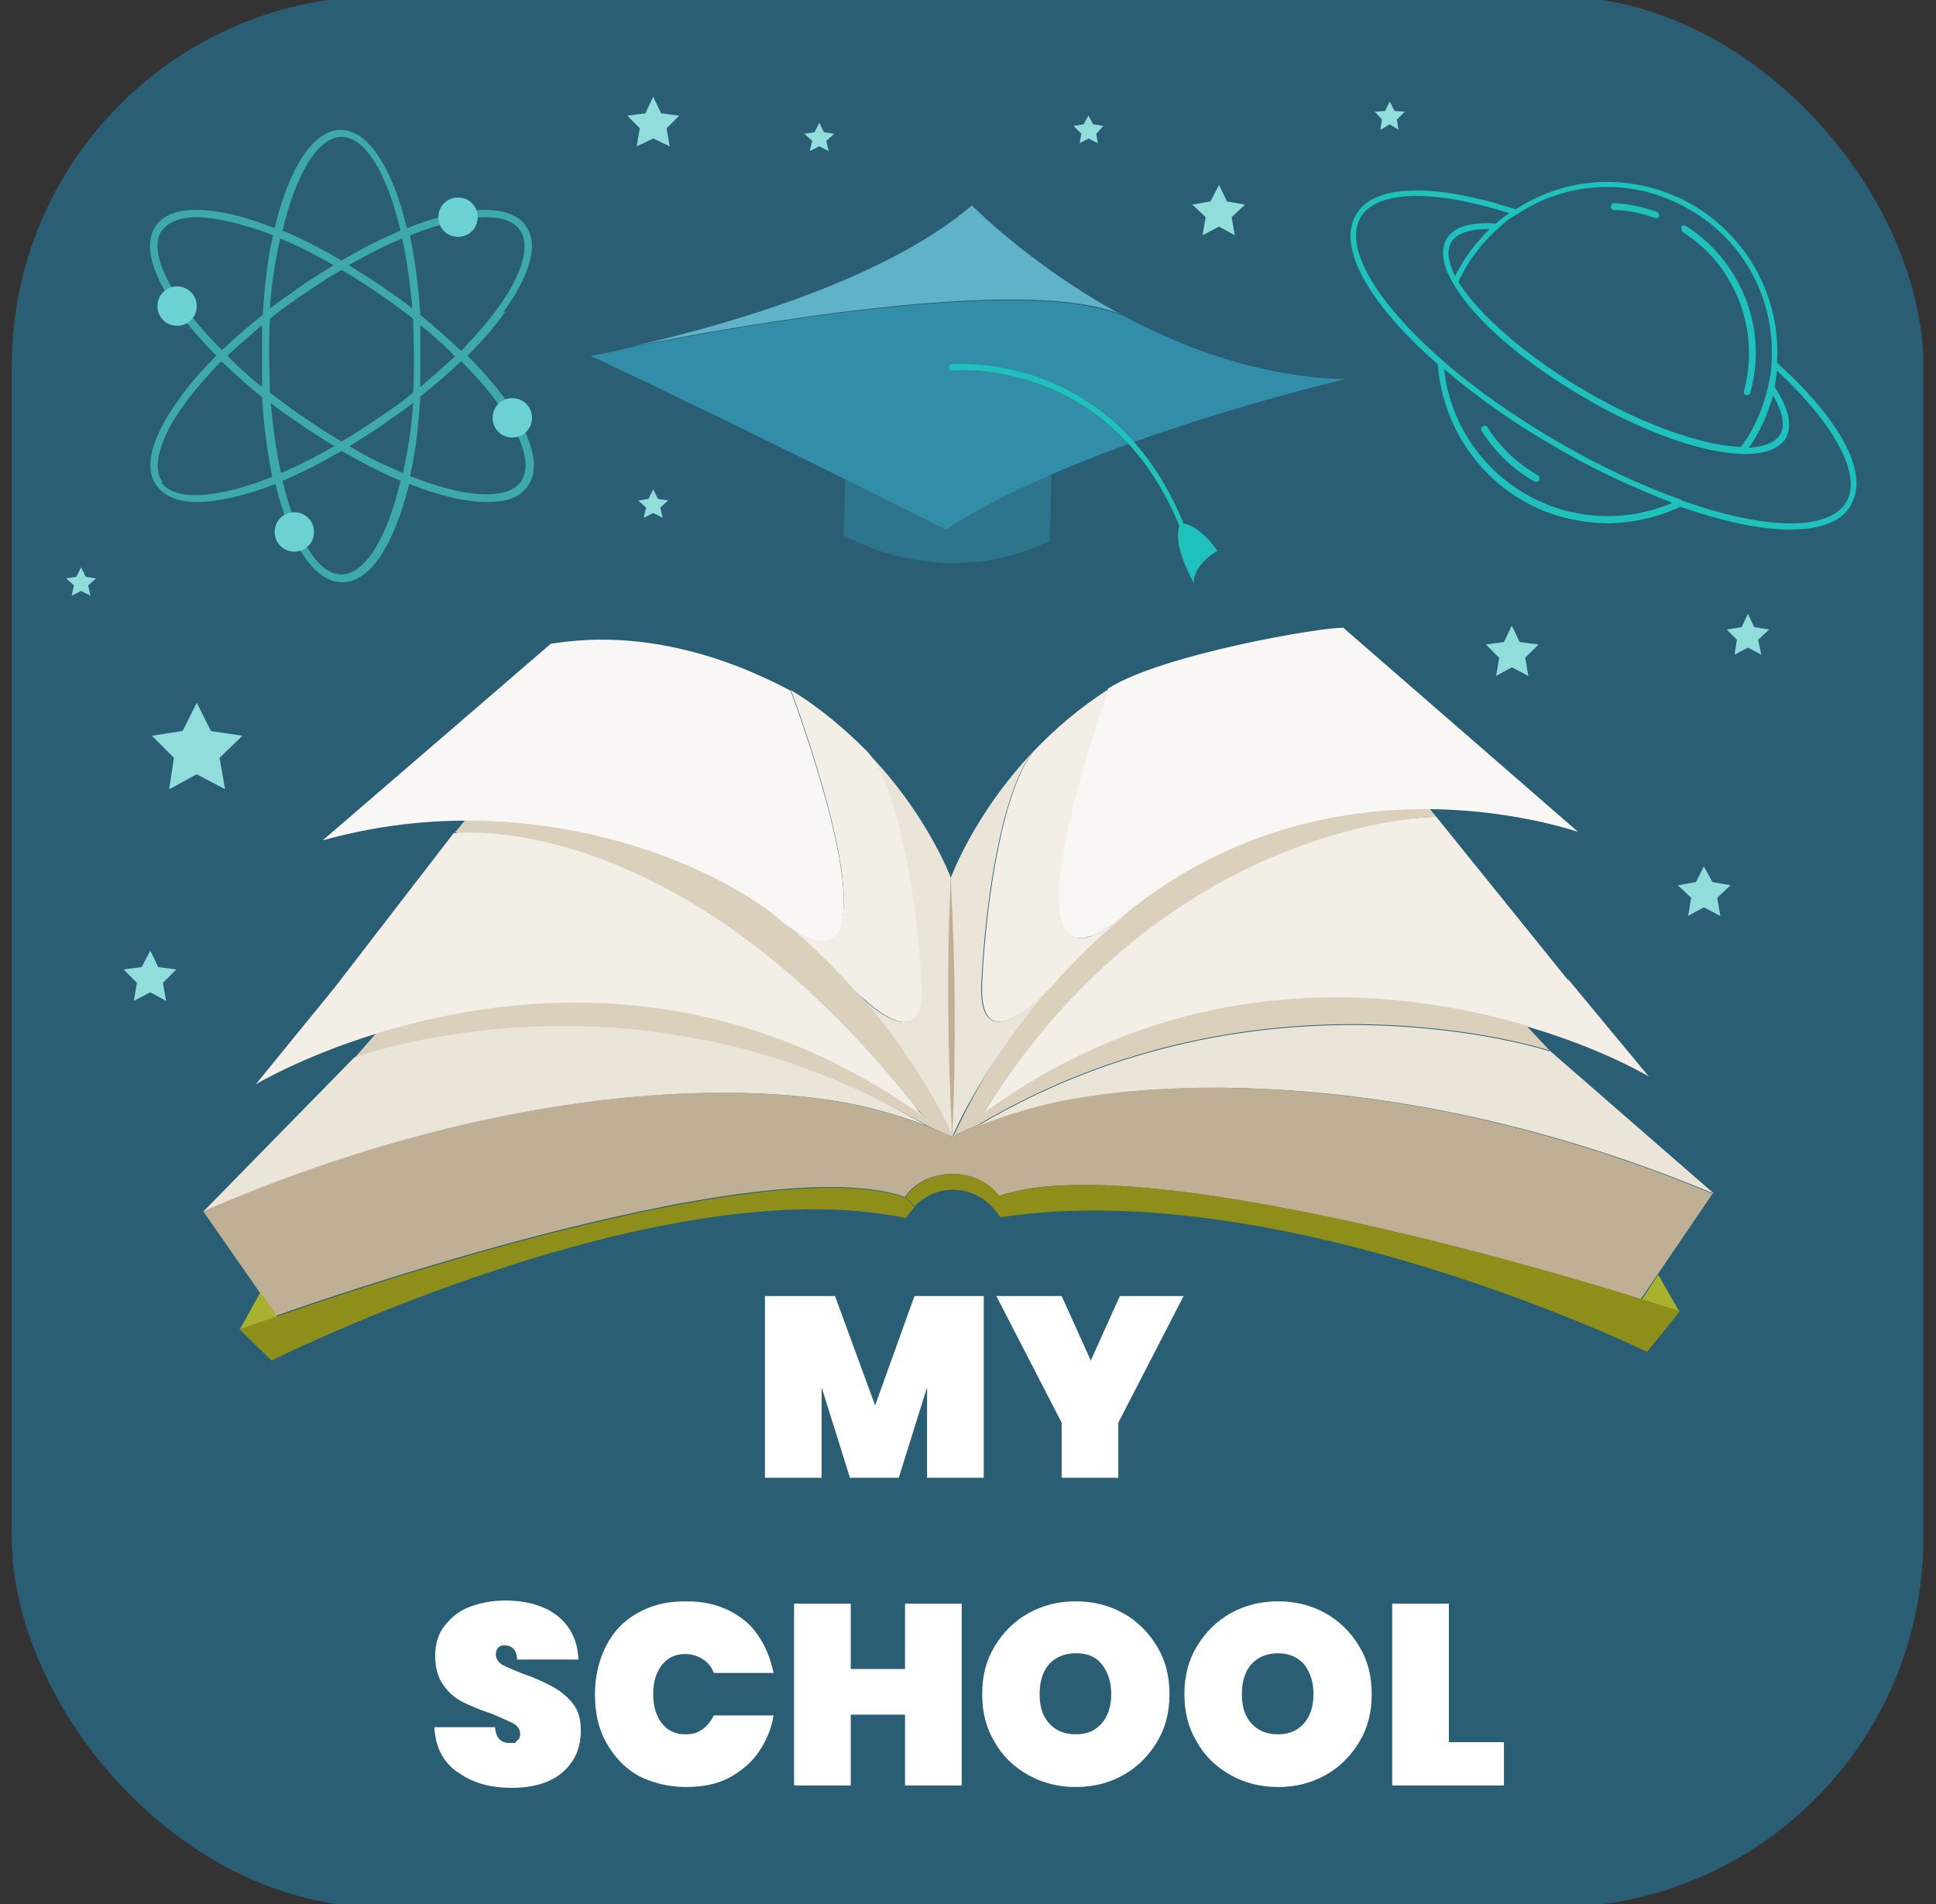 <?xml version="1.0" encoding="UTF-8"?>
<svg id="Layer_1" data-name="Layer 1" xmlns="http://www.w3.org/2000/svg" viewBox="0 0 246 242">
  <rect x="0" y="0" width="246" height="242" fill="#333333" stroke="none"/>
  <defs>
    <style>
      .cls-1 {
        fill: #fff;
      }

      .cls-2 {
        fill: #dbd0bc;
      }

      .cls-3 {
        fill: #6bd1d1;
      }

      .cls-4 {
        fill: #3ea9ab;
      }

      .cls-5 {
        fill: #2a5e74;
      }

      .cls-6 {
        fill: #eae5d8;
      }

      .cls-7 {
        fill: #2d748d;
      }

      .cls-8 {
        fill: #90dddb;
      }

      .cls-9 {
        fill: #1ec1bc;
      }

      .cls-10 {
        fill: #328ea8;
      }

      .cls-11 {
        fill: #f9f7f6;
      }

      .cls-12 {
        fill: #f3eee6;
      }

      .cls-13 {
        fill: #8e8e1b;
      }

      .cls-14 {
        fill: #5fb2c8;
      }

      .cls-15 {
        fill: #a9b22f;
      }

      .cls-16 {
        fill: #bfaf94;
      }
    </style>
  </defs>
  <rect class="cls-5" x="1.5" y="-.5" width="242.9" height="242.9" rx="47" ry="47"/>
  <g>
    <path class="cls-4" d="m64,39.6c3.4-4.7,4.5-8.6,2.8-10.9-2-2.9-7.8-2.6-15.1.3-1.8-7.6-4.9-12.5-8.4-12.5s-6.6,4.9-8.4,12.5c-7.3-2.9-13.1-3.2-15.1-.3-2.3,3.3.9,9.7,7.7,16.5-1.9,1.9-3.5,3.7-4.8,5.6-3.4,4.7-4.5,8.6-2.8,10.9,1,1.4,2.8,2.1,5.2,2.1s6.1-.8,9.9-2.3c1.8,7.6,4.9,12.5,8.5,12.5s6.6-4.9,8.5-12.5c3.8,1.5,7.2,2.3,9.9,2.3s4.3-.7,5.2-2.1c2.3-3.3-.9-9.7-7.7-16.5,1.9-1.9,3.5-3.7,4.8-5.6Zm-2.3-12c2.1,0,3.6.5,4.4,1.7,1.3,1.9.3,5.5-2.8,9.8-1.3,1.8-2.9,3.6-4.7,5.5-1.6-1.5-3.3-3-5.2-4.6-.2-3.7-.7-7-1.3-10.1,3.8-1.5,7.2-2.3,9.7-2.3Zm-8.3,13.7c1.6,1.3,3.1,2.6,4.4,4-1.4,1.3-2.9,2.6-4.4,3.9,0-1.3,0-2.6,0-4s0-2.7,0-3.9Zm-.8,3.9c0,1.6,0,3.2-.1,4.7-1.2,1-2.5,1.9-3.8,2.8-1.8,1.2-3.5,2.4-5.3,3.4-1.8-1-3.5-2.2-5.3-3.4-1.3-.9-2.6-1.9-3.8-2.8,0-1.5-.1-3.1-.1-4.7s0-3.2.1-4.7c1.2-1,2.5-1.9,3.8-2.8,1.8-1.2,3.5-2.4,5.3-3.4,1.8,1,3.5,2.2,5.3,3.4,1.3.9,2.6,1.9,3.8,2.8,0,1.5.1,3.1.1,4.7Zm-.2-6c-1-.8-2.1-1.6-3.2-2.3-1.6-1.2-3.3-2.2-4.9-3.2,2.3-1.3,4.6-2.5,6.8-3.4.6,2.7,1,5.7,1.3,8.9Zm-9-21.8c3.1,0,5.8,4.8,7.5,11.9-2.4,1-4.9,2.3-7.5,3.8-2.6-1.5-5.1-2.8-7.5-3.8,1.7-7.2,4.5-11.9,7.5-11.9Zm-7.8,12.9c2.2.9,4.5,2.1,6.8,3.4-1.6,1-3.3,2-4.9,3.2-1.1.8-2.2,1.5-3.2,2.3.2-3.2.7-6.2,1.3-8.9Zm-15-1c.8-1.1,2.3-1.7,4.4-1.7s5.9.8,9.7,2.3c-.7,3-1.1,6.4-1.3,10.1-1.9,1.5-3.6,3-5.2,4.5-6.3-6.3-9.6-12.4-7.6-15.3Zm12.7,19.9c-1.6-1.3-3.1-2.6-4.4-4,1.4-1.3,2.9-2.6,4.4-3.9,0,1.3,0,2.6,0,4s0,2.7,0,3.9Zm-12.7,12c-1.3-1.9-.3-5.5,2.8-9.8,1.3-1.8,2.9-3.6,4.7-5.5,1.6,1.5,3.3,3,5.2,4.6.2,3.7.7,7,1.3,10.1-6.8,2.7-12.3,3.2-14.1.7Zm13.8-10c1,.8,2.1,1.6,3.2,2.3,1.6,1.2,3.3,2.2,4.9,3.2-2.3,1.3-4.6,2.5-6.8,3.4-.6-2.7-1-5.7-1.3-8.9Zm9,21.8c-3.1,0-5.8-4.8-7.5-11.9,2.4-1,4.9-2.3,7.5-3.8,2.6,1.5,5.1,2.8,7.5,3.8-1.7,7.2-4.5,11.9-7.5,11.9Zm7.8-12.9c-2.2-.9-4.5-2-6.8-3.4,1.6-1,3.3-2,4.9-3.2,1.1-.8,2.2-1.5,3.2-2.3-.2,3.2-.7,6.2-1.3,8.9Zm15,1.1c-1.8,2.5-7.3,2-14.1-.7.7-3,1.1-6.4,1.3-10.1,1.9-1.5,3.6-3,5.2-4.5,6.3,6.3,9.6,12.4,7.6,15.3Z"/>
    <path class="cls-3" d="m25,38.9c0,1.4-1.1,2.5-2.5,2.5s-2.5-1.1-2.5-2.5,1.1-2.5,2.5-2.5,2.5,1.1,2.5,2.5Z"/>
    <path class="cls-3" d="m67.6,53.1c0,1.4-1.1,2.5-2.5,2.5s-2.5-1.1-2.5-2.5,1.1-2.5,2.5-2.5,2.5,1.1,2.5,2.5Z"/>
    <path class="cls-3" d="m60.7,27.6c0,1.4-1.1,2.5-2.5,2.5s-2.5-1.1-2.5-2.5,1.1-2.5,2.5-2.5,2.5,1.1,2.5,2.5Z"/>
    <path class="cls-3" d="m39.9,67.6c0,1.4-1.1,2.5-2.5,2.5s-2.5-1.1-2.5-2.5,1.1-2.5,2.5-2.5,2.5,1.1,2.5,2.5Z"/>
  </g>
  <g>
    <g>
      <path class="cls-7" d="m133.6,60.2l-.2,8.5c-13.9,6.8-26.2-.7-26.2-.7l.2-7.2c7.4,3.7,12.8,6.4,12.8,6.4,3.8-2.5,8.5-4.8,13.4-7Z"/>
      <path class="cls-10" d="m142.3,39.9c7.9,4.3,17.8,8,28.6,8.3,0,0-20.3,4.7-37.3,12.1-4.9,2.1-9.6,4.5-13.4,7,0,0-5.4-2.7-12.8-6.4-9.9-4.9-23.4-11.5-32.4-15.7,0,0,0,0,0,0,0,0,0,0,.2,0,0,0,0,0,0,0,.6-.1,2.3-.4,4.7-1,13.4-2.7,50.1-9.2,62.3-4.2Z"/>
      <path class="cls-14" d="m80,44.1c9.8-2.2,31.7-7.9,43.5-18,0,0,7.3,7.5,18.8,13.8-12.2-5-48.9,1.5-62.3,4.2Z"/>
    </g>
    <path class="cls-9" d="m150,66.9c0,0-.2,0-.2-.2-8.9-21.5-28.7-19.7-28.9-19.6-.2,0-.3-.1-.3-.4,0-.2.1-.4.3-.4.2,0,20.3-1.9,29.4,20,0,.2,0,.4,0,.6,0,0,0,0-.2,0Z"/>
    <path class="cls-9" d="m150,66.5s2.1-.2,4.7,3.5c0,0-3.1,1.7-3,4.1,0,0-3-5.2-1.7-7.6Z"/>
  </g>
  <path class="cls-9" d="m204.7,26.3c0,.2.2.4.4.4,1.8,0,3.5.4,5.2,1,.2,0,.5,0,.5-.2h0c0-.2,0-.5-.3-.6-1.8-.6-3.6-1-5.4-1.1-.2,0-.4.2-.4.4Zm9,2.6c-.1.2,0,.5.1.6,2.4,1.5,4.5,3.6,5.9,6.1,2.5,4.2,3.2,9.4,1.9,14.1,0,.2,0,.5.3.5h0c.2,0,.5,0,.5-.3,1.4-5,.7-10.3-2-14.8-1.5-2.6-3.7-4.8-6.2-6.4-.2-.1-.5,0-.6.1h0Zm-25.3,25.3h0c-.2.1-.3.4-.1.6,1.7,2.7,4,4.9,6.7,6.4.2.1.5,0,.6-.2h0c.1-.2,0-.5-.2-.6-2.6-1.5-4.8-3.6-6.4-6.1-.1-.2-.4-.3-.6-.1Zm46.8,9.9c2.3-3.9-1.2-10.6-9.4-18,.5-8.2-3.6-15.8-10.6-20-7.1-4.1-15.7-4-22.6.5-10.5-3.4-18.1-3.2-20.3.7-2.4,4.1,1.5,11.2,10.4,19,.5,7.1,4.5,13.6,10.6,17.2,3.3,2,7.1,2.9,10.8,3,3.2,0,6.4-.7,9.4-2.1,5.5,1.9,10.2,2.9,13.9,2.9,3.9,0,6.6-1,7.8-3.1Zm-20.4-37.4c6.9,4,10.8,11.5,10.3,19.4,0,1-.2,1.9-.4,2.9-.5,2.2-1.3,4.3-2.4,6.2-.3.5-.7,1.1-1.1,1.6-5-.2-12.6-2.9-19.9-7.2-7.3-4.3-13.4-9.6-16-13.8.3-.6.6-1.2.9-1.7,1.1-1.9,2.6-3.7,4.2-5.1.7-.7,1.5-1.3,2.4-1.8,6.7-4.4,15.1-4.6,22-.5Zm10.4,23.4c1.3,2.2,1.7,3.9,1,5.1-.6,1-2,1.6-4,1.7.3-.4.5-.8.8-1.2,1-1.7,1.8-3.6,2.3-5.5Zm-39.6-16.3c-.2.4-.5.8-.7,1.3-.9-1.8-1.1-3.3-.5-4.3.7-1.2,2.4-1.7,4.9-1.7-1.4,1.4-2.7,2.9-3.7,4.7Zm8.1,28.9c-5.7-3.4-9.5-9.2-10.2-15.8,4,3.4,8.7,6.8,13.8,9.7,5,3,10.3,5.4,15.2,7.3-6.1,2.6-13,2.2-18.8-1.2Zm19.9.8c-5.1-1.8-10.6-4.4-15.9-7.5-5.3-3.1-10.3-6.6-14.4-10.2-8.6-7.5-12.6-14.5-10.4-18.2,2-3.4,9.2-3.6,18.9-.5-.6.4-1.2.8-1.7,1.3-3.2-.2-5.4.4-6.3,2-.8,1.4-.5,3.4.9,5.7,2.6,4.5,8.7,9.8,16.4,14.3,7.6,4.5,15.3,7.2,20.4,7.3,0,0,.2,0,.2,0,2.6,0,4.4-.7,5.2-2,.9-1.6.4-3.8-1.4-6.5.1-.7.2-1.4.3-2.1,7.4,6.9,10.8,13.3,8.8,16.7-2.2,3.7-10.2,3.6-20.9-.2Z"/>
  <g>
    <path class="cls-16" d="m117.8,143.1c2,.8,3,1.3,3.1,1.4h0s0,0,0,0h0c.1,0,1.2-.6,3.1-1.4,0,0,0,0,0,0,1.8-.7,4.4-1.6,7.7-2.5h0c14-3.6,46.9-5.2,85.9,11.1l-7,10.3-2.1,3.1s-62.3-19.9-81.6-13.1c0,0-1.8-2.9-6-2.8-4.2,0-5.9,2.9-5.9,2.9-19.4-6.6-79.9,15.1-79.9,15.1l-2.2-3.1-7.1-10.2c38.9-16.8,70.1-16.6,84.2-13.2,0,0,0,0,0,0,3.3.8,5.9,1.7,7.7,2.4Z"/>
    <polygon class="cls-15" points="210.7 162 213.4 166.7 208.6 165.2 210.7 162"/>
    <path class="cls-13" d="m213.4,166.7l-4.1,5.1s-46.3-22.6-82.2-17.1c0,0-1.9-3.5-6-3.5-2.3,0-3.9,1.1-4.9,2.1l-1.1-1.2s1.7-2.9,5.9-2.9c4.2,0,6,2.8,6,2.8,19.3-6.8,81.6,13.1,81.6,13.1l4.8,1.5Z"/>
    <path class="cls-6" d="m196.9,133.6s-36.6-12-72.7,9.5c1.8-.7,4.4-1.6,7.7-2.5h0c14-3.6,46.9-5.2,85.9,11.1l-20.9-18.2Z"/>
    <path class="cls-12" d="m199.2,124.5l-16.7-20.7s-34.4-.2-57.6,37.8c2.9-2.1,5.9-4,8.8-5.6,0,0,0,0,0,0,23.3-12.7,46.1-9.8,60.5-5.5,9.5,2.8,15.3,6.3,15.3,6.3l-10.2-12.3Z"/>
    <path class="cls-2" d="m194.1,130.5l2.8,3s-36.6-12-72.7,9.5c0,0,0,0,0,0-1.9.8-2.9,1.3-3.1,1.4,1.3-1,2.5-2,3.8-2.9,2.9-2.1,5.9-4,8.8-5.6,0,0,0,0,0,0,23.3-12.7,46.1-9.8,60.5-5.5Z"/>
    <path class="cls-2" d="m181.2,102.2l1.3,1.6s-34.3.2-57.6,37.8c-1.3.9-2.5,1.9-3.8,2.9h0s0,0,0,0h0s0,0,0,0h0c.1-.1,19.9-46.7,60.1-42.3Z"/>
    <path class="cls-11" d="m170.6,79.8c-2.1-.2-22.9,3.3-29.8,7.7,0,0-15.3,42.3,1.6,29.2,0,0,.1-.1.2-.2.2-.2.4-.3.6-.5,0,0,.1-.1.2-.2,24.9-19.8,52.9-11.4,57.1-10.1l-29.9-26Z"/>
    <path class="cls-12" d="m140.9,87.5s-15.3,42.3,1.6,29.2c-3.4,2.8-6.3,5.7-8.9,8.7,0,0,0,0,0,0-.4.4-9.3,10.1-8.8-.5.5-10.8,2.7-24.8,6.6-29.5,2.6-2.7,5.8-5.5,9.6-7.9Z"/>
    <path class="cls-6" d="m124.7,124.9c-.5,10.6,8.5.9,8.8.5-8.3,9.5-12.3,18.5-12.5,19.1h0s0,0,0,0h0s0,0,0,0l-.2-32.9s2.9-8.1,10.5-16.1c-3.9,4.7-6.1,18.6-6.6,29.5Z"/>
    <path class="cls-6" d="m120.8,111.6l.2,32.9h0s0,0,0,0h0c-.3-.6-4.3-9.5-12.7-18.9,1,1.1,9.3,9.5,8.7-.7-.6-10.8-3-24.7-6.9-29.4,7.7,7.9,10.7,16,10.7,16Z"/>
    <path class="cls-2" d="m121,144.5h0c-1.3-1-2.6-2-3.8-2.9-33.3-31.8-59.4-35.8-59.4-35.8l2-2.4c43.6-.4,61.3,41,61.3,41Z"/>
    <path class="cls-2" d="m121,144.5c-.1,0-1.2-.6-3.1-1.4-36-20.9-72.1-8.9-72.8-8.7l2.7-3.1c14.4-4.5,37.1-7.7,60.5,4.8,0,0,0,0,0,0,3,1.6,5.9,3.4,8.9,5.5,1.3.9,2.6,1.9,3.8,2.9Z"/>
    <path class="cls-12" d="m117.1,124.9c.6,10.2-7.7,1.8-8.7.7,0,0-.1-.1-.1-.1-2.6-2.9-5.6-5.8-9-8.6,17.1,12.9,1.2-29.2,1.2-29.2h0c3.8,2.3,7,5.1,9.7,7.8,4,4.6,6.3,18.6,6.9,29.4Z"/>
    <path class="cls-13" d="m115.1,152.2l1.1,1.2c-.7.8-1.1,1.4-1.1,1.4-31.2-6.6-80.6,18.1-80.6,18.1l-4.1-4,4.8-1.6s60.5-21.7,79.9-15.1Z"/>
    <path class="cls-6" d="m45,134.4h0l-19.1,19.5c38.9-16.8,70.1-16.6,84.2-13.2,0,0,0,0,0,0,3.3.8,5.9,1.7,7.7,2.4-36.9-21.9-72.1-8.9-72.8-8.7Z"/>
    <path class="cls-12" d="m57.7,105.8l-15.1,19.6-10.1,12.4s5.8-3.5,15.2-6.4c14.4-4.5,37.1-7.7,60.5,4.8,0,0,0,0,0,0,3,1.6,5.9,3.4,8.9,5.5-30.6-39.5-59.4-35.8-59.4-35.8Z"/>
    <path class="cls-11" d="m100.5,87.8h0c-16.5-8.8-28.5-6.2-30.5-6l-29,25c24.2-6.8,47,1.5,57.3,9.4,0,0,.1.1.2.2.2.1.4.3.6.5,0,0,.2.1.2.2,17.1,12.9,1.2-29.2,1.2-29.2Z"/>
    <polygon class="cls-15" points="33.1 164.2 35.2 167.3 30.5 168.9 33.1 164.2"/>
    <path class="cls-16" d="m120.8,111.6c.6,10.9.7,22,.2,32.9-.6-11-.7-22-.2-32.9h0Z"/>
  </g>
  <polygon class="cls-8" points="192.1 79.5 193.1 81.6 195.5 81.9 193.8 83.6 194.2 85.9 192.1 84.8 190.1 85.9 190.5 83.6 188.8 81.9 191.1 81.6 192.1 79.5"/>
  <polygon class="cls-8" points="19.1 120.8 20.1 122.9 22.4 123.2 20.7 124.9 21.1 127.2 19.1 126.1 17 127.2 17.4 124.9 15.7 123.2 18 122.9 19.1 120.8"/>
  <polygon class="cls-8" points="83 12.3 84 14.4 86.3 14.7 84.7 16.3 85.1 18.6 83 17.6 80.9 18.6 81.3 16.3 79.7 14.7 82 14.4 83 12.3"/>
  <polygon class="cls-8" points="154.9 23.5 155.9 25.6 158.2 26 156.5 27.6 156.9 29.9 154.9 28.8 152.8 29.9 153.2 27.6 151.5 26 153.8 25.6 154.9 23.5"/>
  <polygon class="cls-8" points="216.5 110.1 217.6 112.1 219.9 112.5 218.2 114.1 218.6 116.4 216.5 115.3 214.5 116.4 214.9 114.1 213.2 112.5 215.5 112.1 216.5 110.1"/>
  <polygon class="cls-8" points="83 62.2 83.6 63.4 84.9 63.6 83.9 64.5 84.2 65.8 83 65.2 81.8 65.8 82.1 64.5 81.1 63.6 82.4 63.4 83 62.2"/>
  <polygon class="cls-8" points="176.6 12.9 177.2 14.1 178.5 14.2 177.5 15.2 177.7 16.5 176.6 15.8 175.4 16.5 175.6 15.2 174.7 14.2 176 14.1 176.6 12.9"/>
  <polygon class="cls-8" points="138.3 14.7 138.9 15.8 140.2 16 139.3 17 139.5 18.2 138.3 17.6 137.2 18.2 137.4 17 136.4 16 137.7 15.8 138.3 14.7"/>
  <polygon class="cls-8" points="104.1 15.6 104.7 16.8 106 17 105 17.9 105.3 19.2 104.1 18.6 102.9 19.2 103.2 17.9 102.2 17 103.5 16.8 104.1 15.6"/>
  <polygon class="cls-8" points="10.3 72.1 10.9 73.3 12.2 73.5 11.2 74.4 11.5 75.7 10.3 75.1 9.1 75.7 9.4 74.4 8.4 73.5 9.7 73.3 10.3 72.1"/>
  <polygon class="cls-8" points="222.1 78 222.9 79.7 224.8 80 223.4 81.3 223.8 83.2 222.1 82.3 220.4 83.2 220.7 81.3 219.4 80 221.3 79.7 222.1 78"/>
  <polygon class="cls-8" points="25 89.3 26.8 92.9 30.8 93.5 27.9 96.3 28.6 100.3 25 98.4 21.5 100.3 22.1 96.3 19.3 93.5 23.2 92.9 25 89.3"/>
  <g>
    <path class="cls-1" d="m125,164.7v23.1h-7.2v-11.5l-3.6,11.5h-6.2l-3.6-11.5v11.5h-7.2v-23.1h8.9l5.1,13.9,5-13.9h8.8Z"/>
    <path class="cls-1" d="m150.4,164.7l-8.3,16.1v7h-7.2v-7l-8.3-16.1h8.3l3.7,8.2,3.7-8.2h8.2Z"/>
    <path class="cls-1" d="m58.1,225.2c-1.8-1.3-2.8-3.2-2.9-5.7h7.7c.1,1.3.7,2,1.8,2s.7,0,1-.3c.3-.2.4-.5.4-.9s-.3-1-.9-1.3c-.6-.3-1.5-.7-2.7-1.2-1.5-.5-2.7-1-3.7-1.5s-1.8-1.2-2.5-2.2c-.7-1-1-2.2-1-3.7,0-1.5.4-2.8,1.2-3.8s1.8-1.9,3.2-2.4c1.3-.5,2.8-.8,4.5-.8,2.8,0,5.1.7,6.7,2s2.5,3.1,2.6,5.5h-7.8c0-.7-.2-1.1-.5-1.4-.3-.3-.7-.4-1.1-.4s-.6.1-.8.3c-.2.2-.3.5-.3.9s.3,1,.9,1.3c.6.3,1.5.7,2.8,1.2,1.5.5,2.7,1.1,3.6,1.6.9.5,1.8,1.2,2.5,2.1.7.9,1,2,1,3.4s-.3,2.7-1,3.8c-.7,1.1-1.7,2-3,2.6s-2.9.9-4.7.9c-2.8,0-5-.6-6.8-1.9Z"/>
    <path class="cls-1" d="m77,209.2c.9-1.8,2.2-3.2,4-4.2,1.7-1,3.7-1.5,6.1-1.5s3.8.4,5.4,1.1c1.6.8,2.9,1.8,3.8,3.2,1,1.4,1.6,3,2,4.8h-7.6c-.3-.8-.8-1.4-1.5-1.8-.6-.4-1.4-.6-2.2-.6-1.2,0-2.2.5-2.9,1.4-.7.9-1.1,2.1-1.1,3.7s.4,2.8,1.1,3.7c.7.9,1.7,1.4,2.9,1.4s1.6-.2,2.2-.6c.6-.4,1.1-1,1.5-1.8h7.6c-.3,1.8-1,3.4-2,4.8-1,1.4-2.3,2.4-3.8,3.2-1.6.8-3.4,1.1-5.4,1.1s-4.3-.5-6.1-1.5c-1.7-1-3-2.4-4-4.2s-1.4-3.8-1.4-6.1.5-4.3,1.4-6.1Z"/>
    <path class="cls-1" d="m122.2,203.8v23.1h-7.2v-9h-6.9v9h-7.2v-23.1h7.2v8.3h6.9v-8.3h7.2Z"/>
    <path class="cls-1" d="m130.7,225.6c-1.8-1-3.3-2.4-4.3-4.2-1.1-1.8-1.6-3.8-1.6-6.1s.5-4.3,1.6-6.1c1.1-1.8,2.5-3.2,4.3-4.2,1.8-1,3.8-1.5,6-1.5s4.2.5,6,1.5c1.8,1,3.2,2.4,4.3,4.2,1.1,1.8,1.6,3.8,1.6,6.1s-.5,4.3-1.6,6.1c-1.1,1.8-2.5,3.2-4.3,4.2-1.8,1-3.8,1.5-6,1.5s-4.2-.5-6-1.5Zm9.3-6.6c.8-.9,1.2-2.2,1.2-3.7s-.4-2.8-1.2-3.8-1.9-1.4-3.3-1.4-2.6.5-3.4,1.4-1.2,2.2-1.2,3.8.4,2.8,1.2,3.7,1.9,1.4,3.4,1.4,2.5-.5,3.3-1.4Z"/>
    <path class="cls-1" d="m156.4,225.6c-1.8-1-3.3-2.4-4.3-4.2-1.1-1.8-1.6-3.8-1.6-6.1s.5-4.3,1.6-6.1c1.1-1.8,2.5-3.2,4.3-4.2,1.8-1,3.8-1.5,6-1.5s4.2.5,6,1.5c1.8,1,3.2,2.4,4.3,4.2,1.1,1.8,1.6,3.8,1.6,6.1s-.5,4.3-1.6,6.1c-1.1,1.8-2.5,3.2-4.3,4.2s-3.8,1.5-6,1.5-4.2-.5-6-1.5Zm9.3-6.6c.8-.9,1.2-2.2,1.2-3.7s-.4-2.8-1.2-3.8c-.8-.9-1.9-1.4-3.3-1.4s-2.6.5-3.4,1.4c-.8.9-1.2,2.2-1.2,3.8s.4,2.8,1.2,3.7c.8.9,1.9,1.4,3.4,1.4s2.5-.5,3.3-1.4Z"/>
    <path class="cls-1" d="m184.1,221.4h7v5.5h-14.2v-23.1h7.2v17.6Z"/>
  </g>
</svg>
